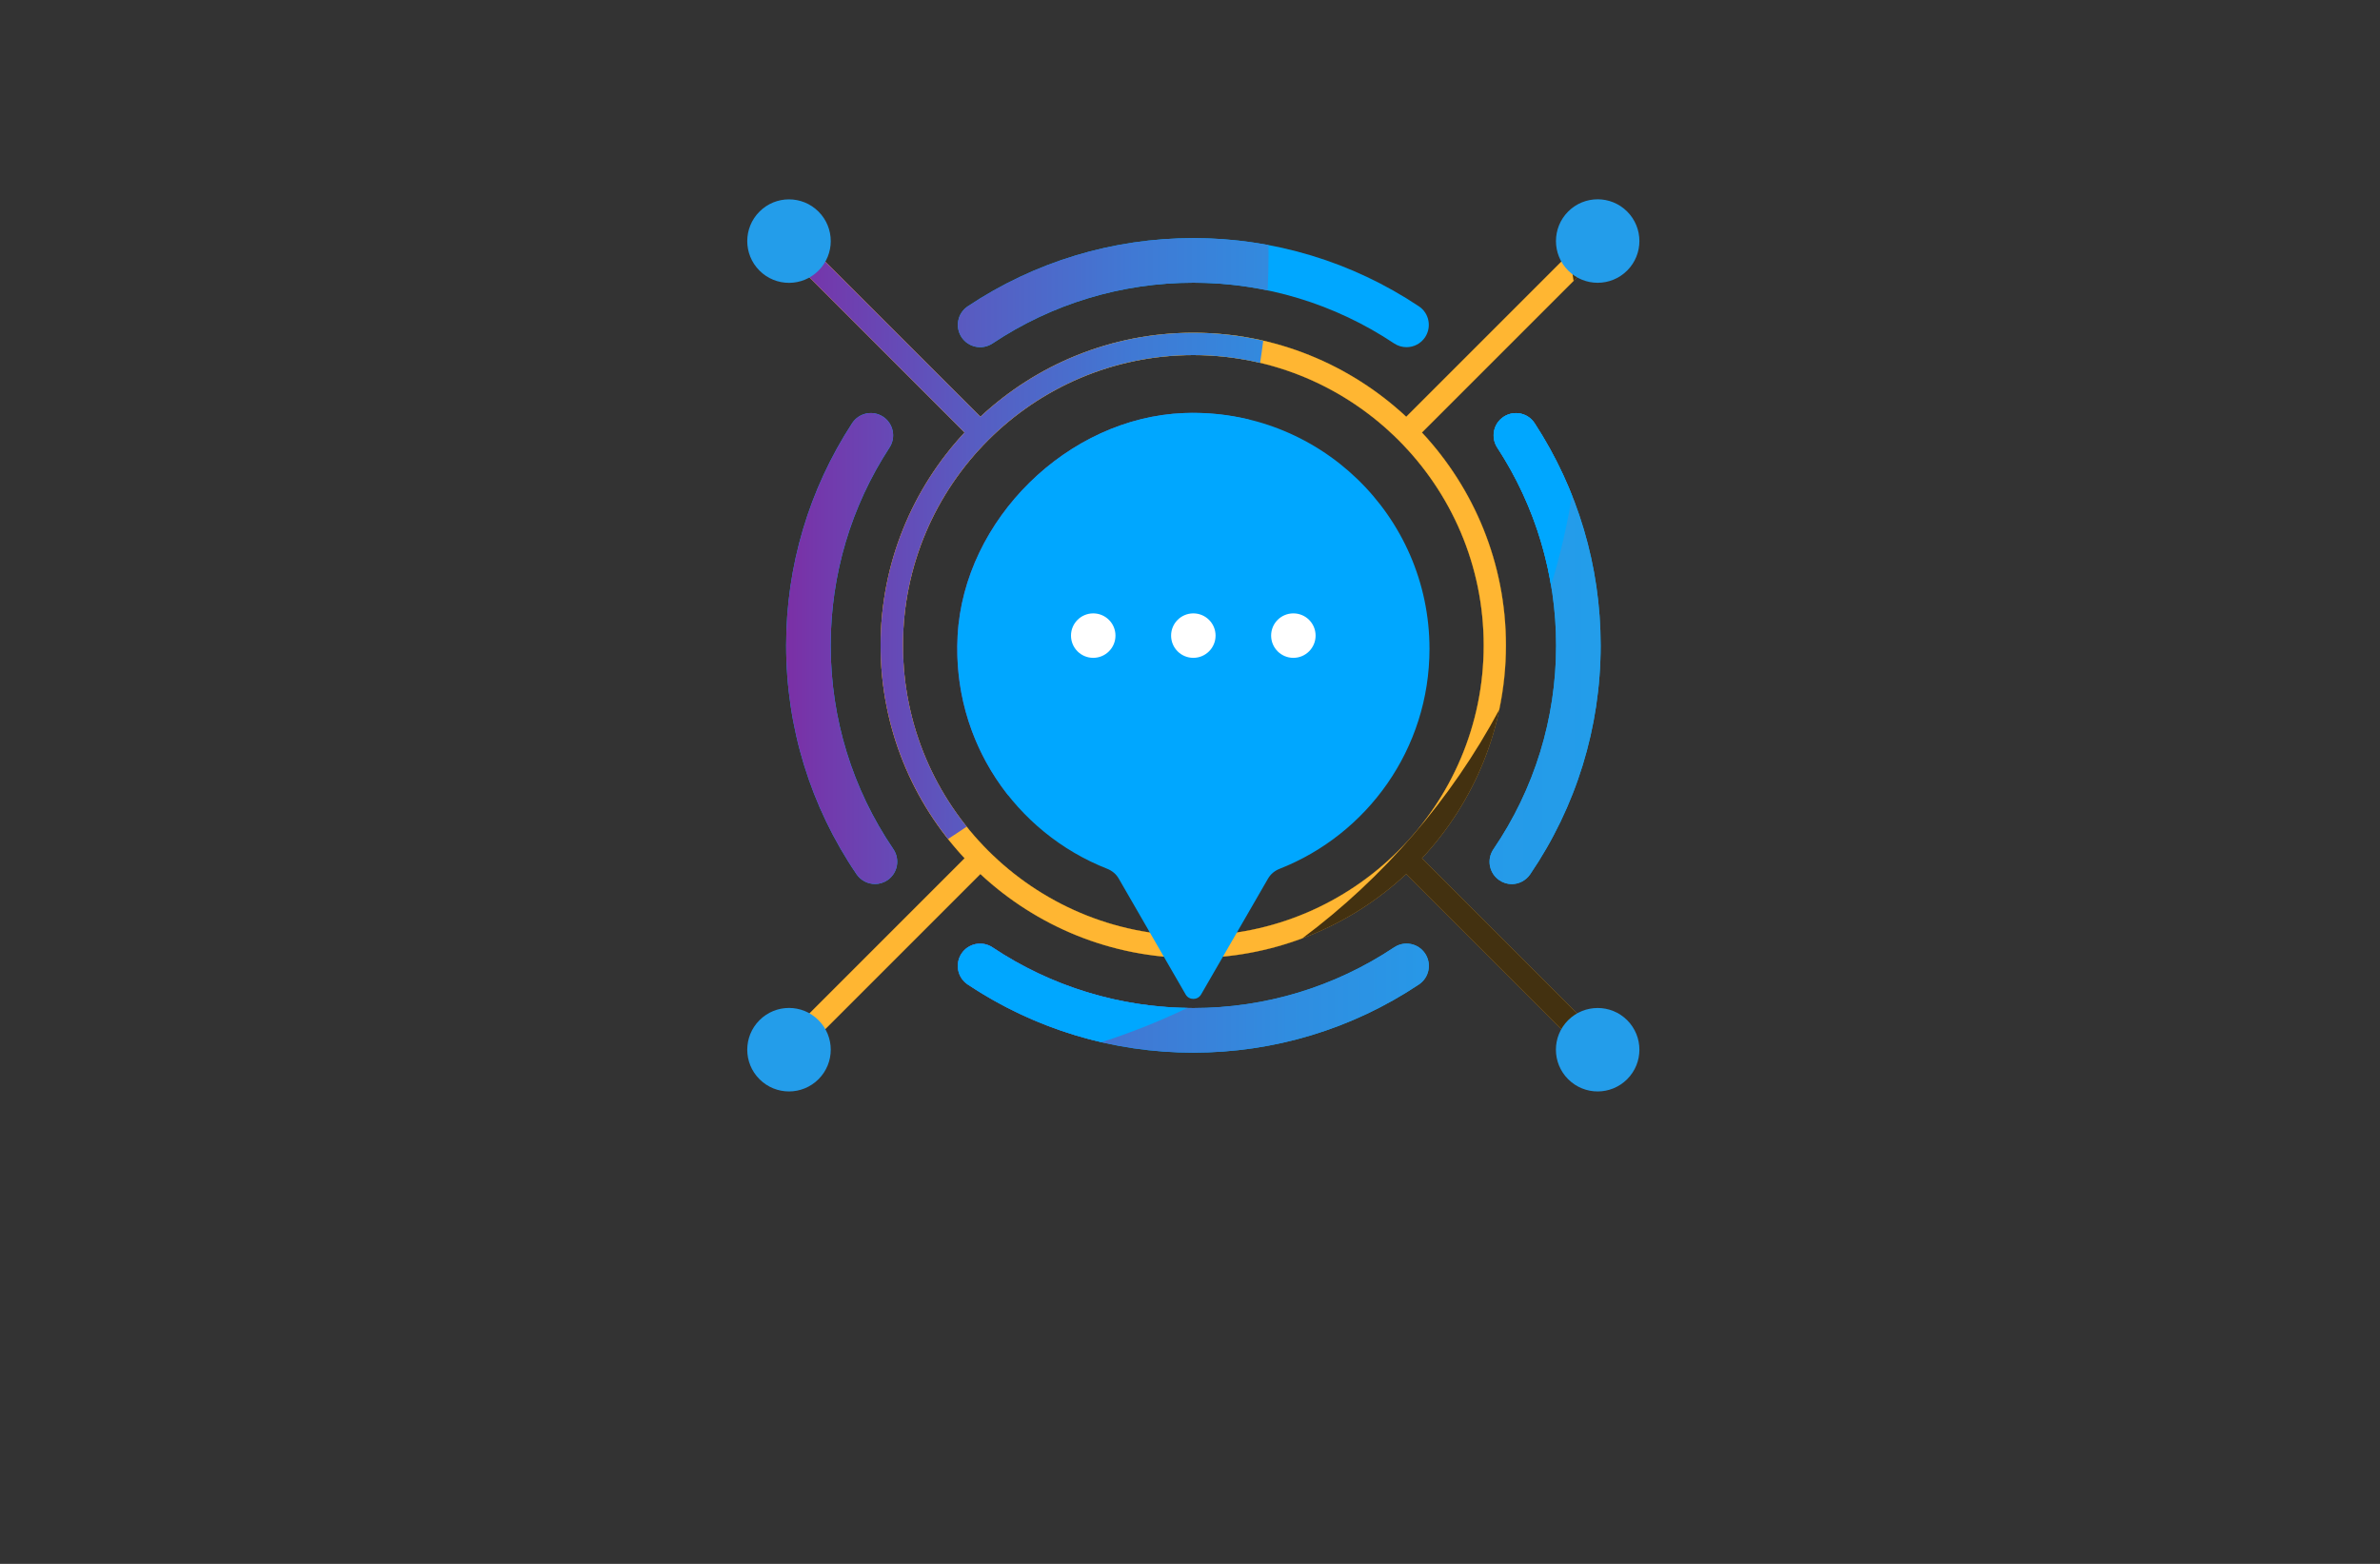 <?xml version="1.0" encoding="utf-8"?>
<!-- Generator: Adobe Illustrator 27.8.1, SVG Export Plug-In . SVG Version: 6.00 Build 0)  -->
<svg version="1.1" id="Layer_1" xmlns="http://www.w3.org/2000/svg" xmlns:xlink="http://www.w3.org/1999/xlink" x="0px" y="0px"
	 viewBox="0 0 350 230" style="enable-background:new 0 0 350 230;" xml:space="preserve">
<rect x="0" y="0" width="350" height="230" fill="#333333" stroke="none"/>
<style type="text/css">
	.st0{fill:#314250;}
	.st1{fill:#F2E3D2;}
	.st2{fill:#C2F7D7;}
	.st3{fill:#CFF09E;}
	.st4{fill:#A8DBA8;}
	.st5{fill:#687DAC;}
	.st6{fill:#C8D9D3;}
	.st7{fill:#C0CFDD;}
	.st8{opacity:0.38;fill:url(#SVGID_1_);}
	.st9{fill:none;}
	.st10{fill:url(#SVGID_00000125600558965904716620000001867013922237475976_);}
	.st11{fill:url(#SVGID_00000123421676270793630560000008080578618575430591_);}
	.st12{fill:url(#SVGID_00000000945106762145339480000001558278313097595559_);}
	.st13{fill:url(#SVGID_00000115503100048943611550000013883472092339114171_);}
	.st14{fill:url(#SVGID_00000023266490470053816580000006077096180973520030_);}
	.st15{fill:url(#SVGID_00000010996811494163440220000013263017283167376053_);}
	.st16{fill:url(#SVGID_00000016066149299992141080000011754924518039429507_);}
	.st17{fill:url(#SVGID_00000049900788914317835490000011659011896155300235_);}
	.st18{fill:url(#SVGID_00000041991773547772743130000007103069345550874047_);}
	.st19{fill:url(#SVGID_00000170276614133814461200000008107791849308946322_);}
	.st20{fill:url(#SVGID_00000153672407290723632130000016267627497015819429_);}
	.st21{fill:url(#SVGID_00000039126391370275033120000006261116849729515421_);}
	.st22{fill:#FFFFFF;}
	.st23{fill:none;stroke:#FFFFFF;stroke-width:0.5;stroke-miterlimit:10;}
	.st24{fill:url(#SVGID_00000116931146009525574320000009374650426062266530_);}
	.st25{fill:url(#SVGID_00000057850597985407753320000009447619890985179294_);}
	.st26{fill:#424ACB;}
	.st27{fill:url(#SVGID_00000058579842541648157150000001367893078875260320_);}
	.st28{fill:url(#SVGID_00000023263504295751234760000015357735206326400901_);}
	.st29{fill:url(#SVGID_00000050646608558429191220000001768258872383276715_);}
	.st30{fill:url(#SVGID_00000070836060037909629220000005691810574798512046_);}
	.st31{fill:url(#SVGID_00000092426466807889973250000004498282025533621378_);}
	.st32{fill:url(#SVGID_00000129206855653565503920000003002186012391519877_);}
	.st33{fill:url(#SVGID_00000054228576889042900940000011968436637586656662_);}
	.st34{fill-rule:evenodd;clip-rule:evenodd;fill:url(#SVGID_00000033354022200989888570000011633976840440927635_);}
	.st35{fill-rule:evenodd;clip-rule:evenodd;fill:url(#SVGID_00000136402689962287160480000006881533732394115256_);}
	.st36{fill-rule:evenodd;clip-rule:evenodd;fill:url(#SVGID_00000162334387886885003210000015877596083098667940_);}
	.st37{fill-rule:evenodd;clip-rule:evenodd;fill:url(#SVGID_00000032641053455736591470000004863647110376527490_);}
	.st38{fill-rule:evenodd;clip-rule:evenodd;fill:url(#SVGID_00000065759630103108762820000004014892043393689790_);}
	.st39{fill-rule:evenodd;clip-rule:evenodd;fill:url(#SVGID_00000150784145033845797980000004835850322206706347_);}
	.st40{fill:url(#SVGID_00000088837322660044965520000006638048678280350848_);}
	.st41{fill:url(#XMLID_00000045597267939080688960000014127488872510429085_);}
	.st42{fill:url(#SVGID_00000067201075472119922670000005553079068629449600_);}
	.st43{fill:none;stroke:url(#XMLID_00000101804426601630586840000003746722327659355323_);stroke-miterlimit:10;}
	.st44{fill:none;stroke:url(#XMLID_00000038386974626482311260000008175966905264041872_);stroke-miterlimit:10;}
	.st45{fill:#009BB6;}
	.st46{fill:#FBAD3B;}
	.st47{fill-rule:evenodd;clip-rule:evenodd;fill:#009B98;}
	.st48{fill-rule:evenodd;clip-rule:evenodd;fill:#00DBD3;}
	.st49{fill-rule:evenodd;clip-rule:evenodd;fill:#8ABF3F;}
	.st50{fill-rule:evenodd;clip-rule:evenodd;fill:#10A4AF;}
	.st51{fill-rule:evenodd;clip-rule:evenodd;fill:#228D6A;}
	.st52{fill-rule:evenodd;clip-rule:evenodd;fill:#41D268;}
	.st53{fill-rule:evenodd;clip-rule:evenodd;fill:#FF0066;}
	.st54{fill-rule:evenodd;clip-rule:evenodd;fill:#7E37BD;}
	.st55{fill-rule:evenodd;clip-rule:evenodd;fill:#CF0095;}
	.st56{fill-rule:evenodd;clip-rule:evenodd;fill:#FFFFFF;}
	.st57{fill:#00A7FF;}
	.st58{fill:#3ED358;}
	.st59{opacity:0.75;fill:#050505;}
	.st60{fill:#FFB632;}
	.st61{opacity:0.5;fill:#FFFFFF;}
	.st62{fill:url(#SVGID_00000152237993823005045580000011085333969140162192_);}
	.st63{fill:#239DEA;}
</style>
<g>
	<g>
		<path class="st60" d="M221.47,94.92c0-12.09-4.7-23.1-12.35-31.31l26.99-26.99l-2.32-2.32L206.8,61.29
			c-8.22-7.65-19.22-12.35-31.31-12.35c-12.09,0-23.1,4.7-31.31,12.35L117.18,34.3l-2.32,2.32l26.99,26.99
			c-7.65,8.22-12.35,19.22-12.35,31.31c0,12.09,4.7,23.1,12.35,31.31l-26.99,26.99l2.32,2.32l26.99-26.99
			c8.22,7.65,19.22,12.35,31.31,12.35c12.09,0,23.1-4.7,31.31-12.35l26.99,26.99l2.32-2.32l-26.99-26.99
			C216.77,118.01,221.47,107.01,221.47,94.92z M175.49,137.62c-23.55,0-42.7-19.16-42.7-42.7c0-23.55,19.16-42.7,42.7-42.7
			c23.55,0,42.7,19.16,42.7,42.7C218.19,118.46,199.03,137.62,175.49,137.62z"/>
		<path class="st59" d="M221.47,94.92c0-12.09-4.7-23.1-12.35-31.31l26.99-26.99l-2.32-2.32L206.8,61.29
			c-8.22-7.65-19.22-12.35-31.31-12.35c-12.09,0-23.1,4.7-31.31,12.35L117.18,34.3l-2.32,2.32l26.99,26.99
			c-7.65,8.22-12.35,19.22-12.35,31.31c0,12.09,4.7,23.1,12.35,31.31l-26.99,26.99l2.32,2.32l26.99-26.99
			c8.22,7.65,19.22,12.35,31.31,12.35c12.09,0,23.1-4.7,31.31-12.35l26.99,26.99l2.32-2.32l-26.99-26.99
			C216.77,118.01,221.47,107.01,221.47,94.92z M175.49,137.62c-23.55,0-42.7-19.16-42.7-42.7c0-23.55,19.16-42.7,42.7-42.7
			c23.55,0,42.7,19.16,42.7,42.7C218.19,118.46,199.03,137.62,175.49,137.62z"/>
		<path class="st60" d="M230.75,37.34L206.8,61.29c-8.22-7.65-19.22-12.35-31.31-12.35c-12.09,0-23.1,4.7-31.31,12.35L117.18,34.3
			l-2.32,2.32l26.99,26.99c-7.65,8.22-12.35,19.22-12.35,31.31c0,12.09,4.7,23.1,12.35,31.31l-26.99,26.99l2.32,2.32l26.99-26.99
			c8.22,7.65,19.22,12.35,31.31,12.35c5.65,0,11.06-1.04,16.06-2.91c11.93-8.91,21.84-20.38,28.93-33.6
			c0.64-3.06,0.99-6.23,0.99-9.47c0-12.09-4.7-23.1-12.35-31.31l22.3-22.3C231.22,39.98,231,38.66,230.75,37.34z M218.19,94.92
			c0,23.55-19.16,42.7-42.7,42.7c-23.55,0-42.7-19.16-42.7-42.7c0-23.55,19.16-42.7,42.7-42.7
			C199.03,52.22,218.19,71.37,218.19,94.92z"/>
		<path class="st57" d="M206.84,51.06c-0.63,0-1.26-0.18-1.82-0.55c-8.76-5.84-18.97-8.93-29.53-8.93
			c-10.56,0-20.77,3.09-29.53,8.93c-1.51,1-3.54,0.6-4.55-0.91c-1-1.51-0.6-3.54,0.91-4.55c9.84-6.56,21.31-10.03,33.17-10.03
			c11.86,0,23.33,3.47,33.17,10.03c1.51,1,1.91,3.04,0.91,4.55C208.94,50.55,207.9,51.06,206.84,51.06z M208.66,144.79
			c1.51-1.01,1.92-3.04,0.91-4.55c-1.01-1.51-3.04-1.92-4.55-0.91c-8.76,5.84-18.97,8.93-29.54,8.93c-10.56,0-20.77-3.09-29.53-8.93
			c-1.51-1-3.54-0.6-4.55,0.91c-1,1.51-0.6,3.54,0.91,4.55c9.84,6.56,21.31,10.03,33.17,10.03
			C187.35,154.81,198.82,151.35,208.66,144.79z M225.03,128.58c6.77-9.95,10.36-21.59,10.36-33.66c0-11.64-3.36-22.95-9.71-32.68
			c-0.99-1.52-3.02-1.94-4.54-0.95c-1.52,0.99-1.94,3.02-0.95,4.54c5.66,8.67,8.65,18.73,8.65,29.1c0,10.75-3.19,21.11-9.22,29.97
			c-1.02,1.5-0.63,3.54,0.87,4.56c0.57,0.39,1.21,0.57,1.84,0.57C223.36,130.02,224.39,129.52,225.03,128.58z M130.51,129.45
			c1.5-1.02,1.88-3.06,0.87-4.56c-6.03-8.86-9.22-19.22-9.22-29.97c0-10.37,2.99-20.43,8.65-29.1c0.99-1.52,0.56-3.55-0.95-4.54
			c-1.52-0.99-3.55-0.56-4.54,0.95c-6.35,9.74-9.71,21.04-9.71,32.68c0,12.07,3.58,23.71,10.35,33.66c0.63,0.93,1.67,1.44,2.71,1.44
			C129.3,130.02,129.94,129.83,130.51,129.45z"/>
		<linearGradient id="SVGID_1_" gradientUnits="userSpaceOnUse" x1="114.865" y1="94.554" x2="235.383" y2="94.554">
			<stop  offset="0" style="stop-color:#8028A2"/>
			<stop  offset="0" style="stop-color:#7C2EA5"/>
			<stop  offset="0.05" style="stop-color:#7339AC"/>
			<stop  offset="0.239" style="stop-color:#575DC2"/>
			<stop  offset="0.43" style="stop-color:#4079D4"/>
			<stop  offset="0.62" style="stop-color:#308DE0"/>
			<stop  offset="0.81" style="stop-color:#2699E8"/>
			<stop  offset="1" style="stop-color:#239DEA"/>
		</linearGradient>
		<path style="fill:url(#SVGID_1_);" d="M175.49,154.81c-11.86,0-23.33-3.47-33.17-10.03c-1.51-1.01-1.91-3.04-0.91-4.55
			c1.01-1.51,3.04-1.91,4.55-0.91c8.76,5.84,18.97,8.93,29.53,8.93c10.56,0,20.77-3.09,29.54-8.93c1.51-1,3.54-0.6,4.55,0.91
			c1,1.51,0.6,3.54-0.91,4.55C198.82,151.35,187.35,154.81,175.49,154.81z M225.03,128.58c6.77-9.95,10.36-21.59,10.36-33.66
			c0-11.64-3.36-22.95-9.71-32.68c-0.99-1.52-3.02-1.94-4.54-0.95c-1.52,0.99-1.94,3.02-0.95,4.54c5.66,8.67,8.65,18.73,8.65,29.1
			c0,10.75-3.19,21.11-9.22,29.97c-1.02,1.5-0.63,3.54,0.87,4.56c0.57,0.39,1.21,0.57,1.84,0.57
			C223.36,130.02,224.39,129.52,225.03,128.58z M130.51,129.45c1.5-1.02,1.88-3.06,0.87-4.56c-6.03-8.86-9.22-19.22-9.22-29.97
			c0-10.37,2.99-20.43,8.65-29.1c0.99-1.52,0.56-3.55-0.95-4.54c-1.52-0.99-3.55-0.56-4.54,0.95c-6.35,9.74-9.71,21.04-9.71,32.68
			c0,12.07,3.58,23.71,10.35,33.66c0.63,0.93,1.67,1.44,2.71,1.44C129.3,130.02,129.94,129.83,130.51,129.45z M175.49,35.02
			c3.73,0,7.43,0.34,11.04,1.02c0.01,0.47,0.02,0.95,0.02,1.42c0,1.76-0.04,3.51-0.13,5.25c-3.57-0.74-7.23-1.13-10.93-1.13
			c-10.56,0-20.77,3.09-29.53,8.93c-1.51,1-3.54,0.6-4.55-0.91c-1-1.51-0.6-3.54,0.91-4.55C152.16,38.49,163.63,35.02,175.49,35.02z
			 M132.79,94.92c0-23.55,19.16-42.7,42.7-42.7c3.38,0,6.67,0.41,9.82,1.15c0.17-1.08,0.32-2.17,0.46-3.26
			c-3.31-0.76-6.75-1.17-10.28-1.17c-12.09,0-23.1,4.7-31.31,12.35L117.18,34.3l-2.32,2.32l26.99,26.99
			c-7.65,8.22-12.35,19.22-12.35,31.31c0,10.75,3.72,20.64,9.92,28.47c0.92-0.59,1.83-1.2,2.74-1.81
			C136.31,114.27,132.79,105,132.79,94.92z M183.64,61.7c-3.05-0.73-6.25-1.07-9.55-0.95c-17.07,0.67-32.33,15.66-33.27,32.72
			c-0.49,8.92,2.39,17.15,7.48,23.55C165.56,103.21,178.23,83.88,183.64,61.7z"/>
		<path class="st57" d="M188.17,127.78c-0.71,0.28-1.31,0.77-1.69,1.43l-9.85,17.05c-0.51,0.87-1.77,0.87-2.27,0l-9.85-17.06
			c-0.38-0.66-0.98-1.15-1.69-1.43c-13.48-5.29-22.85-18.76-21.99-34.3c0.94-17.06,16.2-32.05,33.27-32.72
			c19.81-0.78,36.12,15.05,36.12,34.69C210.21,110.15,201.07,122.71,188.17,127.78z M145.95,139.33c-1.51-1-3.54-0.6-4.55,0.91
			c-1,1.51-0.6,3.54,0.91,4.55c6.04,4.02,12.69,6.88,19.67,8.49c4.35-1.4,8.57-3.09,12.63-5.04
			C164.37,148.07,154.47,145.01,145.95,139.33z M225.67,62.24c-0.99-1.52-3.02-1.94-4.54-0.95c-1.52,0.99-1.94,3.02-0.95,4.54
			c4.04,6.18,6.71,13.08,7.91,20.29c1.31-4.3,2.35-8.72,3.09-13.24C229.7,69.17,227.87,65.61,225.67,62.24z"/>
		<path class="st63" d="M239.29,150.04c2.4,2.4,2.4,6.28,0,8.68c-2.4,2.4-6.28,2.4-8.68,0c-2.4-2.4-2.4-6.28,0-8.68
			C233.01,147.65,236.9,147.65,239.29,150.04z M111.69,158.72c2.4,2.4,6.28,2.4,8.68,0c2.4-2.4,2.4-6.28,0-8.68
			c-2.4-2.4-6.28-2.4-8.68,0C109.29,152.44,109.29,156.33,111.69,158.72z M230.61,39.79c2.4,2.4,6.28,2.4,8.68,0
			c2.4-2.4,2.4-6.28,0-8.68c-2.4-2.4-6.28-2.4-8.68,0C228.22,33.51,228.22,37.4,230.61,39.79z M111.69,31.12
			c-2.4,2.4-2.4,6.28,0,8.68c2.4,2.4,6.28,2.4,8.68,0c2.4-2.4,2.4-6.28,0-8.68C117.97,28.72,114.08,28.72,111.69,31.12z"/>
		<path class="st22" d="M193.47,93.48c0,1.8-1.46,3.27-3.27,3.27c-1.8,0-3.27-1.46-3.27-3.27s1.46-3.27,3.27-3.27
			C192.01,90.21,193.47,91.67,193.47,93.48z M175.49,90.21c-1.8,0-3.27,1.46-3.27,3.27s1.46,3.27,3.27,3.27
			c1.8,0,3.27-1.46,3.27-3.27S177.29,90.21,175.49,90.21z M160.77,90.21c-1.8,0-3.27,1.46-3.27,3.27s1.46,3.27,3.27,3.27
			c1.8,0,3.27-1.46,3.27-3.27S162.57,90.21,160.77,90.21z"/>
	</g>
</g>
</svg>
